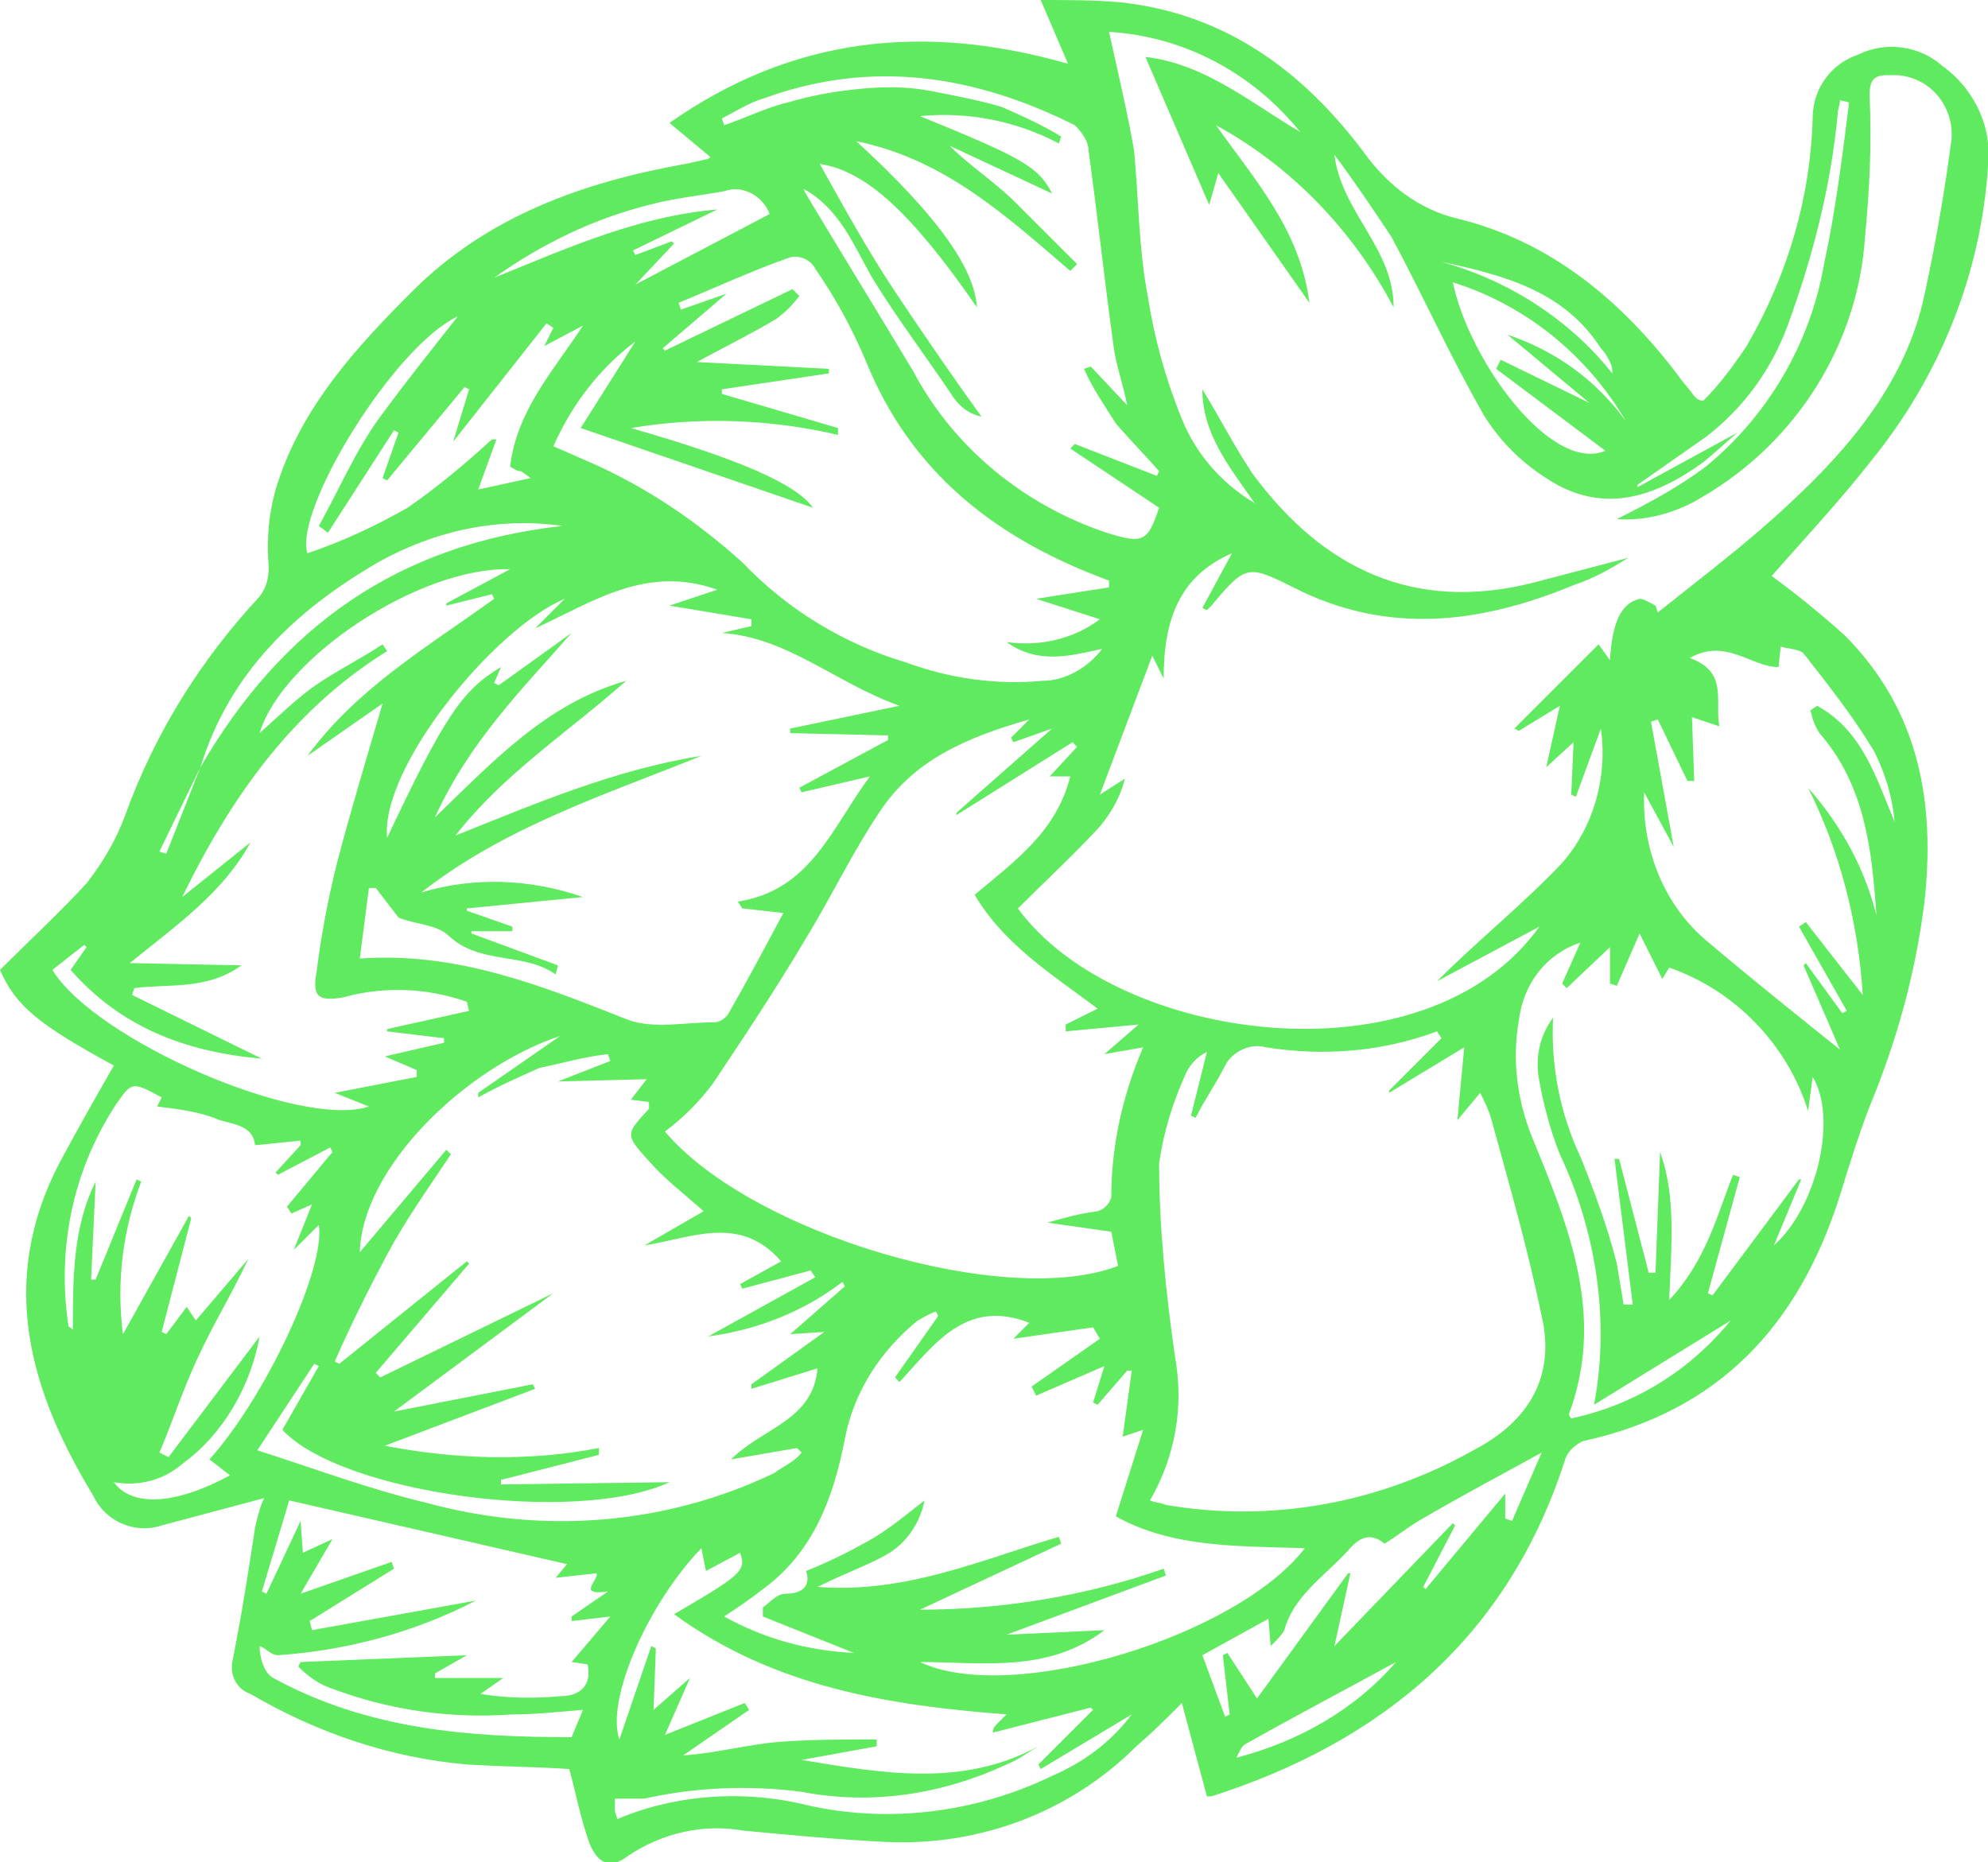 <?xml version="1.0" encoding="utf-8"?>
<!-- Generator: Adobe Illustrator 23.0.3, SVG Export Plug-In . SVG Version: 6.00 Build 0)  -->
<svg version="1.1" id="Layer_1" xmlns="http://www.w3.org/2000/svg" xmlns:xlink="http://www.w3.org/1999/xlink" x="0px" y="0px"
	 viewBox="0 0 87.3 81.8" style="enable-background:new 0 0 87.3 81.8;" xml:space="preserve">
<style type="text/css">
	.st0{fill:#60EA60;}
</style>
<title>Asset 24</title>
<g>
	<g id="Layer_1-2">
		<path class="st0" d="M46.9,2.8l-1.2-2.8C46.9,0,48,0,49.2,0.1c4.6,0.5,8,3,10.7,6.6c1,1.4,2.4,2.5,4.1,2.9c4.1,1,7.2,3.6,9.7,6.9
			c0.2,0.3,0.5,0.6,0.7,0.9c0.1,0.1,0.2,0.2,0.4,0.2c0.7-0.7,1.3-1.5,1.9-2.4c1.8-3.1,2.8-6.5,2.9-10c0-1.3,0.8-2.4,2-2.8
			c1.2-0.6,2.7-0.4,3.7,0.5c1.4,1,2.2,2.7,2,4.4c-0.3,4.7-2.1,9.2-5.1,12.9c-1.4,1.8-3,3.5-4.4,5.1c1.1,0.8,2.2,1.7,3.2,2.6
			c3.3,3.3,4,7.4,3.5,11.8c-0.4,3.1-1.2,6-2.4,8.9c-0.5,1.3-0.9,2.6-1.3,3.9c-1.8,5.7-5.3,9.5-11.3,10.8c-0.4,0.2-0.7,0.5-0.8,0.9
			c-2.5,7.7-8,12.3-15.5,14.7c-0.1,0-0.1,0-0.2,0l-1.1-4.1c-0.8,0.8-1.3,1.3-2,1.9c-2.9,2.9-6.9,4.4-11,4.2
			c-2.1-0.1-4.2-0.3-6.3-0.5c-1.7-0.3-3.5,0.1-5,1.1c-0.9,0.7-1.4,0.2-1.7-0.5c-0.4-1.1-0.6-2.2-0.9-3.3c-1.4-0.1-2.9-0.1-4.5-0.2
			c-3.4-0.3-6.6-1.4-9.5-3.1c-0.6-0.2-0.9-0.8-0.8-1.4c0.4-2,0.7-3.9,1-5.9c0.1-0.4,0.2-0.9,0.4-1.3L7.1,67c-1.2,0.4-2.5-0.2-3-1.3
			c-2.8-4.6-4.2-9.4-1.5-14.6c0.8-1.5,1.6-2.9,2.4-4.3C1.7,45,0.7,44.2,0,42.6c1.3-1.3,2.6-2.5,3.8-3.8c0.7-0.9,1.3-1.9,1.7-3
			c1.3-3.6,3.3-6.8,5.9-9.6c0.3-0.4,0.4-0.8,0.4-1.3c-0.1-1.2,0-2.5,0.4-3.7c1.1-3.4,3.5-6,5.9-8.4c3.3-3.3,7.5-4.8,12-5.6L31,7
			c0,0,0.1,0,0.2-0.1l-1.8-1.5C34.8,1.6,40.6,1,46.9,2.8z M8.8,33.7l-1.8,3.7l0.3,0.1L8.8,33.7c3.6-6.2,8.7-9.8,15.9-10.6
			c-2.8-0.4-5.6,0.2-8.1,1.6C13,26.8,10.1,29.5,8.8,33.7z M76.3,19c-0.6,0.5-1,0.9-1.5,1.3c-2.2,1.6-4.5,2.3-6.9,0.7
			c-1.1-0.7-2-1.6-2.7-2.7c-1.5-2.6-2.7-5.3-4.1-7.9c-0.8-1.2-1.6-2.4-2.5-3.6c0.3,2.5,2.6,4.1,2.6,6.7c-1.8-3.4-4.5-6.2-7.8-8
			c1.7,2.4,3.7,4.6,4.1,7.8l-4-5.7L53.1,9l-2.8-6.5c2.6,0.3,4.6,2,6.8,3.3C55,3.2,52,1.6,48.7,1.4c0.4,1.8,0.8,3.5,1.1,5.2
			C50,8.7,50,10.9,50.4,13c0.3,1.9,0.8,3.7,1.5,5.4c0.6,1.5,1.7,2.8,3.2,3.7c-1.2-1.7-2.3-3.1-2.3-5c0.8,1.3,1.4,2.5,2.2,3.7
			c3.1,4.2,7.1,6.1,12.3,4.8l4.2-1.1c-0.8,0.5-1.5,0.9-2.4,1.2c-4.1,1.7-8.2,2.2-12.3,0.1c-2-1-2.1-1-3.6,0.8
			c-0.1,0.1-0.1,0.1-0.2,0.2l-0.2-0.1l1.3-2.4c-2.3,1-3,2.9-3,5.5l-0.5-1l-2.3,6.1l1.1-0.7c-0.2,0.8-0.6,1.5-1.1,2.1
			c-1.1,1.2-2.4,2.4-3.6,3.6c4.3,5.9,17.9,7.8,22.9,0.8l-4.5,2.4c1.8-1.8,3.8-3.4,5.5-5.2c1.4-1.6,2-3.8,1.7-5.9L69.2,35L69,34.9
			l0.1-2.3l-1.2,1.1l0.6-2.7l-1.8,1.1L66.5,32l3.7-3.7l0.5,0.7c0.1-1.7,0.5-2.5,1.3-2.7c0.2,0,0.5,0.2,0.7,0.3l0.1,0.3
			c2-1.6,4-3.1,5.8-4.8c2.7-2.5,5.1-5.4,5.9-9.1c0.5-2.3,0.9-4.6,1.2-6.9c0.1-1.4-0.9-2.7-2.4-2.8c-0.1,0-0.2,0-0.4,0
			c-0.6,0-0.8,0.2-0.8,0.9c0.1,2.1,0,4.1-0.2,6.2c-0.3,4.7-3,9-7.1,11.4c-1.1,0.7-2.5,1.1-3.8,1c1.4-0.7,2.7-1.4,3.9-2.3
			c2.7-2.2,4.6-5.4,5.2-8.9c0.5-2.3,0.8-4.7,1.1-7.1l-0.4-0.1c0,0.2-0.1,0.4-0.1,0.6c-0.3,3.2-1.1,6.3-2.2,9.3
			c-0.7,1.9-1.9,3.6-3.6,4.9c-1,0.7-2,1.4-3,2.1v0.1L76.3,19z M48.5,46.3l1.5-1.3l-3.2,0.3v-0.3l1.4-0.7c-2-1.5-4.1-2.8-5.4-5
			c1.8-1.5,3.6-2.8,4.2-5.2h-0.9l1.2-1.3l-0.2-0.2l-5.1,3.2L42,35.7l4.2-3.7l-1.7,0.6l-0.1-0.2l0.8-0.8c-2.8,0.8-5.1,1.8-6.6,4.1
			c-1.2,1.8-2.1,3.7-3.2,5.5c-1.3,2.2-2.7,4.3-4.1,6.4c-0.6,0.8-1.3,1.5-2.1,2.1c3.8,4.5,15,7.8,19.9,5.9l-0.3-1.5L46,53.7
			c0.7-0.2,1.4-0.4,2.2-0.5c0.3-0.1,0.5-0.3,0.6-0.6c0-2.3,0.5-4.5,1.4-6.6L48.5,46.3z M16.9,63.5c3.1,0.6,6.3,0.7,9.4,0.1v0.3
			L22,65v0.2l7.4-0.1c-4.1,1.9-14.4,0.5-17-2.3L14,60l-0.2-0.1l-2.5,3.8c2.5,0.8,4.9,1.7,7.4,2.3c5.1,1.4,10.5,1,15.3-1.3
			c0.4-0.3,0.9-0.5,1.2-0.9l-0.2-0.2l-2.9,0.5c1.4-1.4,3.6-1.7,3.8-4L33,61v-0.2l3.2-2.3l-1.5,0.1l2.4-2.1L37,56.3
			c-1.7,1.3-3.7,2.1-5.9,2.4l4.7-2.6l-0.2-0.3l-3,0.8l-0.1-0.2l1.8-1c-1.8-2.1-4-1-6-0.7l2.6-1.5c-0.9-0.8-1.7-1.4-2.4-2.2
			c-1.1-1.2-1-1.2,0-2.3c0,0,0-0.1,0-0.3l-0.8-0.1l0.7-0.9l-3.9,0.1l2.3-0.9l-0.1-0.3c-1,0.1-2,0.4-3,0.6c-0.9,0.4-1.8,0.8-2.7,1.3
			l0-0.2l3.6-2.5c-4.2,1.4-8.7,5.8-8.8,9.5l3.8-4.5l0.2,0.2c-1,1.5-2,2.9-2.8,4.4s-1.6,3.1-2.3,4.7l0.2,0.1l5.6-4.5l0.1,0.1
			l-4.1,4.8l0.2,0.2l7.6-3.7v0L17.3,62l6.1-1.2l0.1,0.2L16.9,63.5z M15.8,42.1c4.3-0.3,8,1.2,11.8,2.7c1.1,0.4,2.5,0.1,3.8,0.1
			c0.2,0,0.5-0.2,0.6-0.4c0.8-1.4,1.6-2.9,2.4-4.4l-1.8-0.2l-0.2-0.3c3.2-0.5,4.1-3.2,5.8-5.5l-3,0.7l-0.1-0.2l3.9-2.1v-0.2
			l-4.3-0.1V32l4.8-1c-2.8-1-4.9-3-7.8-3.2l1.3-0.3v-0.3l-3.6-0.6l2.1-0.7c-3.1-1.1-5.4,0.5-8,1.7l1.3-1.3
			c-3.1,1.3-8.1,7.4-7.8,10.5c2.5-5.3,3.3-6.5,5-7.5l-0.3,0.7l0.2,0.1l3.2-2.3c-2.2,2.5-4.5,4.8-6,8.1c2.6-2.5,4.9-5,8.4-6
			c-2.6,2.3-5.4,4.1-7.5,6.8c3.5-1.4,7-2.9,10.8-3.5c-4.2,1.7-8.6,3.1-12.3,6c2.3-0.7,4.8-0.6,7.1,0.2l-5.1,0.5V40l2,0.7l0,0.2
			l-1.8,0v0.1l3.8,1.4l-0.1,0.4c-1.4-1-3.3-0.4-4.7-1.7c-0.5-0.5-1.5-0.5-2.2-0.8L16.5,39L16.2,39L15.8,42.1z M64,49.2l0.3-3.2
			L61,48v-0.1l2.3-2.3l-0.2-0.3c-2.4,0.9-5,1.1-7.5,0.7c-0.7-0.2-1.5,0.2-1.8,0.8c-0.4,0.8-0.9,1.5-1.3,2.3l-0.2-0.1l0.7-2.8
			c-0.4,0.2-0.7,0.5-0.9,0.9c-0.6,1.3-1,2.6-1.2,4c0,2.8,0.3,5.7,0.7,8.5c0.4,2.2,0,4.4-1.1,6.3c0.2,0.1,0.5,0.1,0.7,0.2
			c4.7,0.8,9.4-0.1,13.5-2.4c2.5-1.3,3.6-3.3,3-5.9c-0.6-2.9-1.4-5.7-2.2-8.6c-0.1-0.4-0.3-0.8-0.5-1.2L64,49.2z M41.2,57.8
			l-0.1-0.2c-0.3,0.1-0.6,0.3-0.8,0.4c-1.6,1.3-2.8,3.1-3.2,5.2c-0.5,2.6-1.4,5-3.6,6.6c-0.5,0.4-1.1,0.8-1.7,1.2
			c1.8,1,3.7,1.5,5.7,1.6L33.5,71v-0.4c0.3-0.2,0.6-0.6,1-0.6c0.8,0,1.1-0.4,0.9-1c1-0.4,1.8-0.8,2.7-1.3s1.6-1.1,2.5-1.8
			c-0.2,1-0.8,1.9-1.7,2.4c-0.9,0.5-1.8,0.8-3,1.4c3.9,0.3,7.2-1.2,10.6-2.2l0.1,0.3l-6.2,2.9c3.6,0,7.3-0.6,10.7-1.8l0.1,0.3
			l-7,2.6l4.3-0.2C46,73.5,43.1,73,40.4,73c4,1.9,13.9-1.1,16.9-5c-2.9-0.1-5.8,0-8.3-1.4l1.2-3.8l-0.9,0.3l0.4-2.9h-0.2l-1.3,1.5
			l-0.2-0.1l0.5-1.6l-3,1.3l-0.2-0.4l3-2.1L48,58.3l-3.5,0.5l0.7-0.7c-2.8-1.1-4.2,1-5.7,2.6l-0.2-0.2L41.2,57.8z M36.8,18.8v0.3
			c-3-0.7-6.1-0.8-9.1-0.3c4.9,1.4,7.3,2.5,8,3.5l-10.2-3.5l2.4-3.8c-1.6,1.2-2.8,2.8-3.6,4.6l1.6,0.7c2.5,1.1,4.7,2.6,6.7,4.4
			c2,2.1,4.5,3.6,7.2,4.4c1.9,0.7,4,1,6,0.8c1,0,2-0.6,2.6-1.4c-1.4,0.3-2.8,0.7-4.2-0.3c1.4,0.2,2.9-0.1,4.1-1l-2.8-0.9l3.2-0.5
			v-0.3c-4.9-1.8-8.7-4.7-10.7-9.7c-0.6-1.4-1.3-2.7-2.2-4c-0.2-0.4-0.7-0.6-1.1-0.5c-1.7,0.6-3.2,1.3-4.9,2l0.1,0.3l2-0.7l-2.8,2.4
			l0.1,0.1l5.6-2.7l0.3,0.3c-0.3,0.4-0.6,0.7-1,1c-1,0.6-2.2,1.2-3.5,1.9l5.8,0.3v0.2l-4.7,0.7v0.2L36.8,18.8z M49.5,17.8
			c-0.2-1-0.5-1.8-0.6-2.6c-0.4-2.9-0.7-5.7-1.1-8.6c0-0.4-0.3-0.8-0.6-1.1c-4.4-2.2-8.9-2.9-13.6-1.2c-0.7,0.2-1.3,0.6-1.9,0.9
			l0.1,0.3c0.9-0.3,1.9-0.8,2.8-1c1-0.3,2.1-0.5,3.2-0.6c1-0.1,2.1-0.1,3.1,0.1C41.9,4.2,43,4.4,44,4.7c0.9,0.4,1.8,0.8,2.6,1.3
			l-0.1,0.3c-1.9-1-4-1.4-6.1-1.2c4.4,1.8,5.2,2.2,5.8,3.4l-4.5-2.1c0.9,0.9,2,1.6,2.9,2.5s1.8,1.8,2.7,2.7l-0.3,0.3
			c-2.8-2.4-5.5-4.9-9.4-5.7c3.6,3.3,5.2,5.6,5.3,7.3c-2.9-4.2-4.9-6-6.9-6.3c1,1.8,2.1,3.8,3.3,5.6s2.5,3.7,3.8,5.5
			c-0.5-0.1-0.9-0.4-1.2-0.8c-1.2-1.8-2.5-3.5-3.6-5.3c-0.8-1.4-1.4-3-3-3.9c0,0.1,0.1,0.2,0.2,0.4c1.5,2.5,3.1,5.1,4.6,7.6
			c1.8,3.4,4.9,5.9,8.5,7.1c1.6,0.5,1.8,0.4,2.3-1.1l-3.9-2.6l0.2-0.2l3.6,1.4l0.1-0.2c-0.6-0.7-1.3-1.4-1.9-2.1
			c-0.5-0.8-1-1.5-1.4-2.4l0.3-0.1L49.5,17.8z M2.3,42.6c1.9,3.1,10.9,7,13.9,6L14.7,48l3.6-0.7l0-0.3l-1.4-0.6l2.6-0.6v-0.2
			l-2.5-0.3v-0.1l3.6-0.8L20.5,44c-1.7-0.6-3.6-0.7-5.4-0.2c-1.1,0.2-1.4,0-1.2-1.1c0.2-1.6,0.5-3.2,0.9-4.8c0.6-2.3,1.3-4.6,2-7
			l-3.3,2.3c2.2-3,5.3-4.8,8.2-6.9l-0.1-0.2l-2,0.5v-0.1l2.8-1.5c-4-0.1-10,3.9-11,7.2c0.9-0.8,1.7-1.6,2.6-2.2s1.9-1.1,2.8-1.7
			l0.2,0.3c-4.2,2.6-6.9,6.5-9,10.8L11,37c-1.2,2.2-3.2,3.6-5.3,5.3l4.9,0.1c-1.5,1.1-3.2,0.8-4.7,1l-0.1,0.3l5.7,2.8
			c-3.4-0.3-6.2-1.4-8.4-3.9l0.7-1l-0.1-0.1L2.3,42.6z M73.3,57.1c1.6-1.7,2.1-3.7,2.8-5.5l0.3,0.1L75,56.8l0.2,0.1l3.8-5.1h0.1
			l-1.2,2.9c1.9-1.7,2.8-5.6,1.7-7.4l-0.2,1.5c-0.9-2.9-3.2-5.3-6.1-6.3L73,43l-1-2l-1,2.3l-0.3-0.1v-1.6l-1.9,1.8l-0.2-0.2l0.8-1.8
			c-1.5,0.5-2.5,1.8-2.7,3.4c-0.3,1.7-0.1,3.5,0.6,5.2c1.6,3.9,3.2,7.8,1.6,12.1c0,0,0,0.1,0.1,0.2c2.8-0.6,5.2-2.1,7-4.3l-6,3.7
			c0.7-3.7,0.1-7.6-1.5-11c-0.4-1-0.7-2.1-0.9-3.2c-0.2-1,0-2,0.6-2.8c-0.1,2.1,0.3,4.2,1.2,6.1c0.6,1.5,1.2,3.1,1.6,4.7
			c0.1,0.6,0.2,1.2,0.3,1.8h0.4l-0.8-6.4l0.2,0l1.3,5h0.3l0.2-5.3C73.6,52.5,73.4,54.7,73.3,57.1L73.3,57.1z M82.4,40.2
			c-0.2-2.9-0.5-5.7-2.5-8c-0.2-0.3-0.3-0.6-0.4-1l0.3-0.2c2,1.1,2.6,3.2,3.4,5.1C83.1,35,82.8,34,82.3,33c-0.9-1.5-2-2.9-3.1-4.3
			c-0.2-0.2-0.7-0.2-1-0.3l-0.1,0.9c-1.2,0-2.3-1.3-3.9-0.4c1.7,0.6,1.1,1.9,1.3,3l-1.2-0.4l0.1,2.8h-0.3l-1.3-2.7l-0.3,0.1l1,5.5
			l-1.3-2.4c-0.1,2.4,0.8,4.8,2.6,6.4c2,1.7,4,3.3,6,4.9l-1.6-3.7l0.1-0.1l1.6,2.2l0.2-0.1l-2.1-3.7l0.3-0.2l2.5,3.2
			c-0.2-3.2-1-6.3-2.4-9.1C80.9,36.3,81.9,38.2,82.4,40.2L82.4,40.2z M9.2,64.1c2.5-2.8,5.1-8.4,4.8-10.3l-1.1,1.1l0.8-2l-0.9,0.4
			L12.6,53l2-2.4l-0.1-0.2l-2.3,1.2l-0.1-0.1l1.1-1.2l0-0.2l-2,0.2c-0.1-1-1.2-0.9-1.8-1.2c-0.8-0.3-1.7-0.4-2.5-0.5l0.2-0.4
			c-1.3-0.7-1.3-0.7-2,0.3c-1.9,2.9-2.6,6.3-2.1,9.7c0,0.1,0.1,0.1,0.2,0.2c0-2.3,0-4.5,1-6.5l-0.2,4.3h0.2l1.8-4.4l0.2,0.1
			c-0.8,2.1-1.1,4.4-0.8,6.7l2.9-5.2l0.1,0.1l-1.3,5l0.2,0.1l0.9-1.2l0.4,0.6l2.3-2.7c-0.7,1.5-1.5,2.8-2.2,4.3S7.6,62.4,7,63.8
			L7.4,64l4-5.3C11,60.9,9.8,63,8,64.3c-0.8,0.7-1.9,1-3,0.8c0.8,1.1,2.7,1,5.1-0.3L9.2,64.1z M13.6,71.2l0.1,0.4l7.2-1.3
			c-2.7,1.4-5.7,2.2-8.7,2.4c-0.3,0-0.5-0.3-0.8-0.4c0,0.5,0.2,1.2,0.6,1.4c4.2,2.3,8.7,2.6,13.1,2.6l0.5-1.2
			c-1.2,0.1-2.1,0.2-3.1,0.2c-2.8,0.2-5.5-0.2-8.1-1.2c-0.5-0.2-0.9-0.5-1.3-0.9l0.1-0.2l7.3-0.3l-1.4,0.8v0.2h3l-1,0.7
			c1.2,0.2,2.4,0.2,3.5,0.1c0.9,0,1.4-0.5,1.2-1.4l-0.7-0.1l1.7-2l-1.7,0.2v-0.2l1.6-1.1c-1.4,0.2-0.4-0.5-0.5-0.8l-1.8,0.2l0.5-0.6
			l-12.2-2.8l-1.2,4l0.2,0.1l1.5-3.2l0.1,1.4l1.3-0.6l-1.4,2.4l4-1.4l0.1,0.3L13.6,71.2z M45.6,76.7c-0.5,0.3-0.9,0.6-1.4,0.8
			c-2.8,1.3-5.9,1.8-9,1.2c-2.3-0.3-4.7-0.2-6.9,0.3c-0.3,0-0.7,0-1,0L27,79c0,0.2,0,0.3,0,0.5c0,0.1,0.1,0.3,0.1,0.4
			c2.6-1.1,5.6-1.3,8.4-0.6c3.6,0.8,7.4,0.3,10.7-1.3c1.4-0.6,2.6-1.5,3.5-2.7l-4,2.4l-0.1-0.2l2.4-2.4L47.9,75l-4.3,1.1
			c0-0.2,0.1-0.3,0.2-0.4c0.1-0.1,0.2-0.2,0.4-0.4c-5.2-0.4-10.2-1.2-14.6-4.4c2.9-1.7,3.2-1.9,2.9-2.7L31,69l-0.2-1
			c-2.4,2.5-4.2,6.7-3.6,8.4l1.4-4.1l0.2,0.1l-0.1,2.7l1.6-1.4l-1.1,2.5l3.5-1.4l0.2,0.3l-2.9,2c1.5-0.1,2.9-0.5,4.3-0.6
			s2.8-0.1,4.2-0.1v0.3l-3.3,0.6C38.8,77.9,42.3,78.5,45.6,76.7L45.6,76.7z M20.6,17.1L20.4,17L17,21.1L16.8,21l0.7-2l-0.2-0.1
			l-2.9,4.5L14,23.1c0.9-1.6,1.6-3.3,2.7-4.8s2.3-3,3.4-4.4c-2.8,1.3-7.2,8.5-6.6,10.4c1.5-0.5,3-1.2,4.4-2c1.3-0.9,2.5-1.9,3.7-3
			h0.2L21,21.5l2.3-0.5c-0.1-0.1-0.3-0.2-0.4-0.3c-0.2,0-0.3-0.1-0.5-0.2c0.3-2.5,1.9-4.2,3.2-6.2l-1.7,0.9l0.4-0.8L24,14.2
			l-4.1,5.2L20.6,17.1z M58.6,72.3l5.2-5.4l0.1,0.1l-1.4,2.7l0.1,0.1l3.5-4.2v1.1l0.3,0.1l1.3-3c-2,1.1-3.7,2-5.4,3
			c-0.5,0.3-1,0.7-1.5,1c-0.6-0.5-1.1-0.3-1.6,0.3c-1,1.1-2.4,2-2.8,3.5c-0.1,0.2-0.3,0.4-0.6,0.7l-0.1-1.2l-2.9,1.6l1,2.7l0.2-0.1
			l-0.3-2.6l0.2-0.1l1.3,2l4-5.5h0.1L58.6,72.3z M70.5,19.8l-4.8-3.6l0.2-0.4l3.9,1.9l-3.6-3c2.1,0.7,3.9,2,5.2,3.8
			c-1.7-2.9-4.4-5.1-7.6-6.1C64.5,15.8,68.1,20.8,70.5,19.8z M33.8,9.4c-0.3-0.8-1.2-1.3-2-1c-1.1,0.2-2.2,0.3-3.3,0.6
			c-2.4,0.6-4.7,1.7-6.8,3.2c3.2-1.3,6.3-2.7,9.8-3L27.8,11l0.1,0.2l1.6-0.6l0.1,0.1l-1.7,1.8L33.8,9.4z M61.3,73
			c-2,1.1-4.3,2.3-6.6,3.6c-0.2,0.1-0.3,0.4-0.4,0.6C57,76.5,59.5,75.1,61.3,73z M63.3,11.5c2.9,0.8,5.6,2.5,7.5,4.9
			c0-0.2,0-0.3-0.1-0.5c-0.1-0.2-0.2-0.4-0.4-0.6C68.7,12.8,66.1,12.1,63.3,11.5L63.3,11.5z"/>
	</g>
</g>
</svg>
